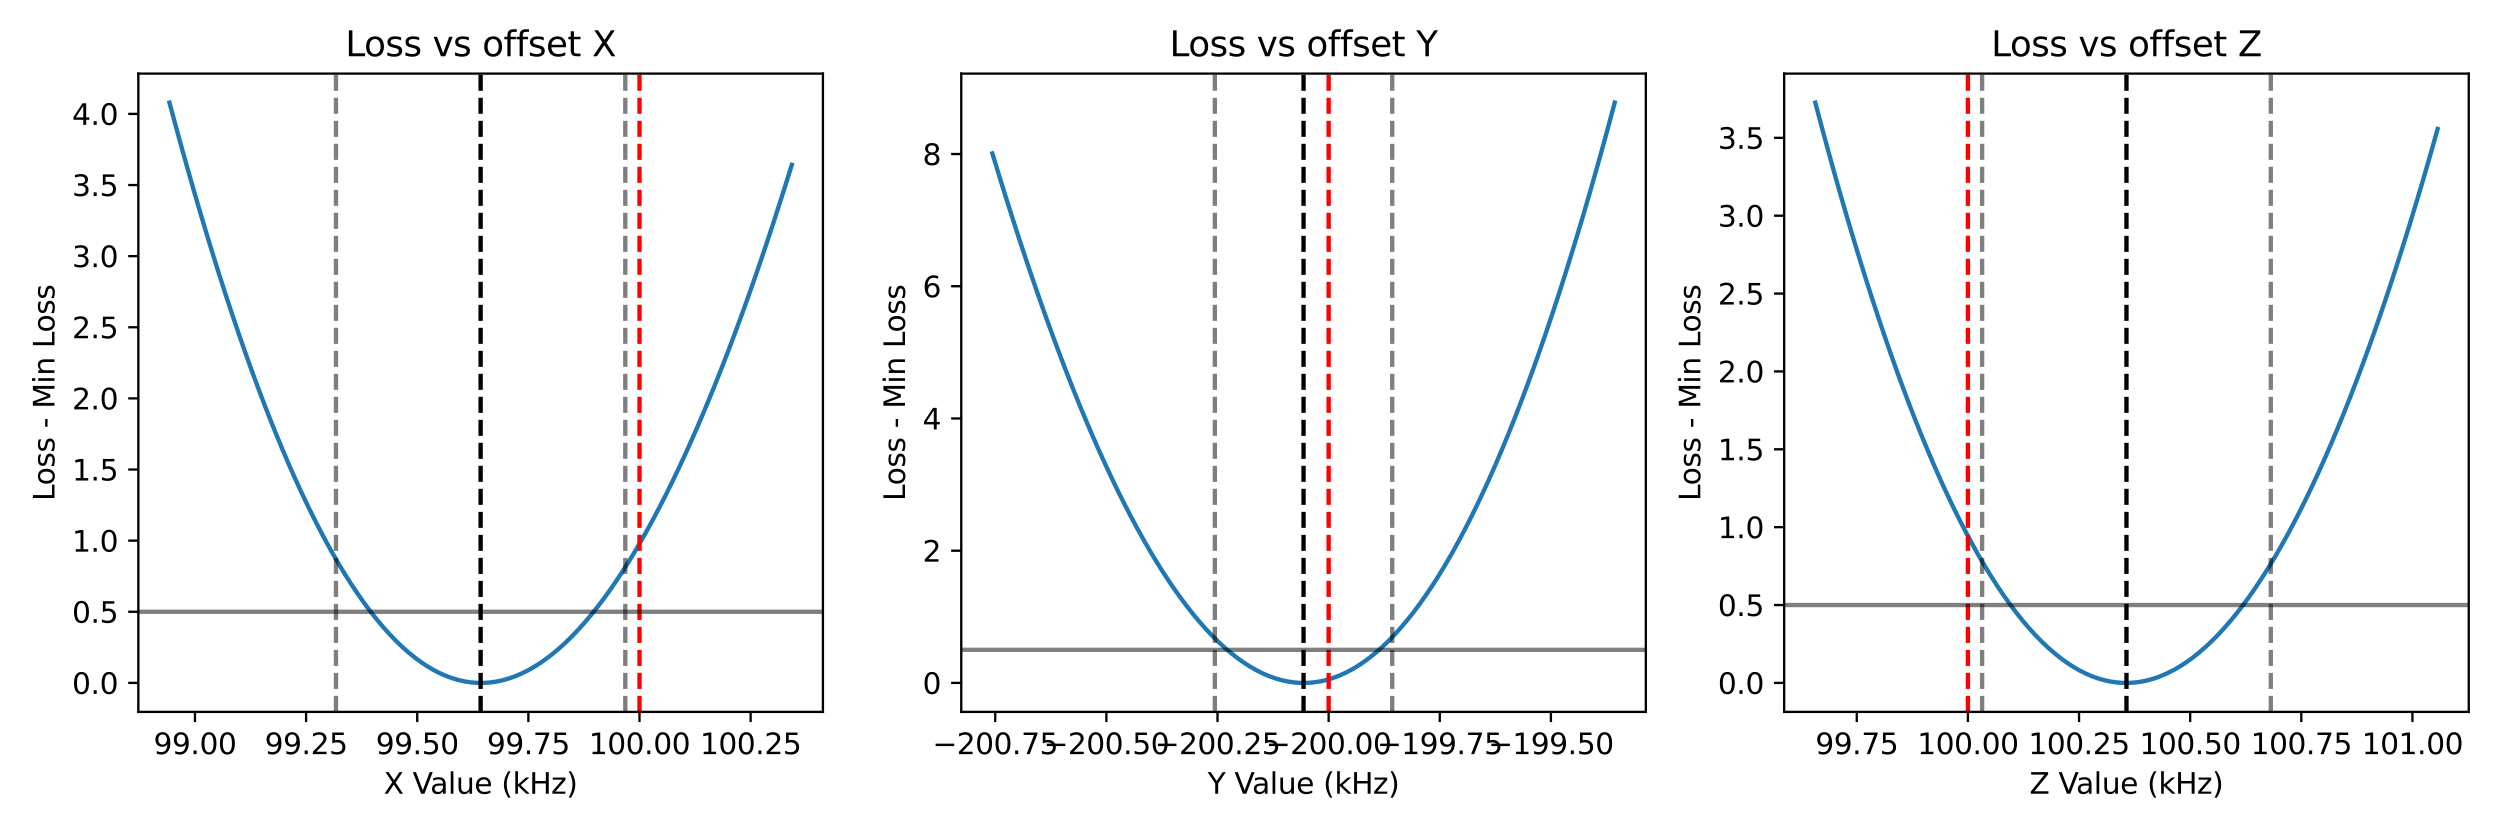 <?xml version="1.0" encoding="utf-8" standalone="no"?>
<!DOCTYPE svg PUBLIC "-//W3C//DTD SVG 1.1//EN"
  "http://www.w3.org/Graphics/SVG/1.1/DTD/svg11.dtd">
<svg xmlns:xlink="http://www.w3.org/1999/xlink" width="864pt" height="288pt" viewBox="0 0 864 288" xmlns="http://www.w3.org/2000/svg" version="1.1">
 <defs>
  <style type="text/css">*{stroke-linejoin: round; stroke-linecap: butt}</style>
 </defs>
 <g id="figure_1">
  <g id="patch_1">
   <path d="M 0 288 
L 864 288 
L 864 0 
L 0 0 
z
" style="fill: #ffffff"/>
  </g>
  <g id="axes_1">
   <g id="patch_2">
    <path d="M 47.81 246.04 
L 284.4 246.04 
L 284.4 25.44 
L 47.81 25.44 
z
" style="fill: #ffffff"/>
   </g>
   <g id="matplotlib.axis_1">
    <g id="xtick_1">
     <g id="line2d_1">
      <defs>
       <path id="m829be3cd97" d="M 0 0 
L 0 3.5 
" style="stroke: #000000; stroke-width: 0.8"/>
      </defs>
      <g>
       <use xlink:href="#m829be3cd97" x="67.38" y="246.04" style="stroke: #000000; stroke-width: 0.8"/>
      </g>
     </g>
     <g id="text_1">
      <!-- 99.00 -->
      <g transform="translate(53.066 260.638) scale(0.1 -0.1)">
       <defs>
        <path id="DejaVuSans-39" d="M 703 97 
L 703 672 
Q 941 559 1184 500 
Q 1428 441 1663 441 
Q 2288 441 2617 861 
Q 2947 1281 2994 2138 
Q 2813 1869 2534 1725 
Q 2256 1581 1919 1581 
Q 1219 1581 811 2004 
Q 403 2428 403 3163 
Q 403 3881 828 4315 
Q 1253 4750 1959 4750 
Q 2769 4750 3195 4129 
Q 3622 3509 3622 2328 
Q 3622 1225 3098 567 
Q 2575 -91 1691 -91 
Q 1453 -91 1209 -44 
Q 966 3 703 97 
z
M 1959 2075 
Q 2384 2075 2632 2365 
Q 2881 2656 2881 3163 
Q 2881 3666 2632 3958 
Q 2384 4250 1959 4250 
Q 1534 4250 1286 3958 
Q 1038 3666 1038 3163 
Q 1038 2656 1286 2365 
Q 1534 2075 1959 2075 
z
" transform="scale(0.016)"/>
        <path id="DejaVuSans-2e" d="M 684 794 
L 1344 794 
L 1344 0 
L 684 0 
L 684 794 
z
" transform="scale(0.016)"/>
        <path id="DejaVuSans-30" d="M 2034 4250 
Q 1547 4250 1301 3770 
Q 1056 3291 1056 2328 
Q 1056 1369 1301 889 
Q 1547 409 2034 409 
Q 2525 409 2770 889 
Q 3016 1369 3016 2328 
Q 3016 3291 2770 3770 
Q 2525 4250 2034 4250 
z
M 2034 4750 
Q 2819 4750 3233 4129 
Q 3647 3509 3647 2328 
Q 3647 1150 3233 529 
Q 2819 -91 2034 -91 
Q 1250 -91 836 529 
Q 422 1150 422 2328 
Q 422 3509 836 4129 
Q 1250 4750 2034 4750 
z
" transform="scale(0.016)"/>
       </defs>
       <use xlink:href="#DejaVuSans-39"/>
       <use xlink:href="#DejaVuSans-39" x="63.623"/>
       <use xlink:href="#DejaVuSans-2e" x="127.246"/>
       <use xlink:href="#DejaVuSans-30" x="159.033"/>
       <use xlink:href="#DejaVuSans-30" x="222.656"/>
      </g>
     </g>
    </g>
    <g id="xtick_2">
     <g id="line2d_2">
      <g>
       <use xlink:href="#m829be3cd97" x="105.787" y="246.04" style="stroke: #000000; stroke-width: 0.8"/>
      </g>
     </g>
     <g id="text_2">
      <!-- 99.25 -->
      <g transform="translate(91.473 260.638) scale(0.1 -0.1)">
       <defs>
        <path id="DejaVuSans-32" d="M 1228 531 
L 3431 531 
L 3431 0 
L 469 0 
L 469 531 
Q 828 903 1448 1529 
Q 2069 2156 2228 2338 
Q 2531 2678 2651 2914 
Q 2772 3150 2772 3378 
Q 2772 3750 2511 3984 
Q 2250 4219 1831 4219 
Q 1534 4219 1204 4116 
Q 875 4013 500 3803 
L 500 4441 
Q 881 4594 1212 4672 
Q 1544 4750 1819 4750 
Q 2544 4750 2975 4387 
Q 3406 4025 3406 3419 
Q 3406 3131 3298 2873 
Q 3191 2616 2906 2266 
Q 2828 2175 2409 1742 
Q 1991 1309 1228 531 
z
" transform="scale(0.016)"/>
        <path id="DejaVuSans-35" d="M 691 4666 
L 3169 4666 
L 3169 4134 
L 1269 4134 
L 1269 2991 
Q 1406 3038 1543 3061 
Q 1681 3084 1819 3084 
Q 2600 3084 3056 2656 
Q 3513 2228 3513 1497 
Q 3513 744 3044 326 
Q 2575 -91 1722 -91 
Q 1428 -91 1123 -41 
Q 819 9 494 109 
L 494 744 
Q 775 591 1075 516 
Q 1375 441 1709 441 
Q 2250 441 2565 725 
Q 2881 1009 2881 1497 
Q 2881 1984 2565 2268 
Q 2250 2553 1709 2553 
Q 1456 2553 1204 2497 
Q 953 2441 691 2322 
L 691 4666 
z
" transform="scale(0.016)"/>
       </defs>
       <use xlink:href="#DejaVuSans-39"/>
       <use xlink:href="#DejaVuSans-39" x="63.623"/>
       <use xlink:href="#DejaVuSans-2e" x="127.246"/>
       <use xlink:href="#DejaVuSans-32" x="159.033"/>
       <use xlink:href="#DejaVuSans-35" x="222.656"/>
      </g>
     </g>
    </g>
    <g id="xtick_3">
     <g id="line2d_3">
      <g>
       <use xlink:href="#m829be3cd97" x="144.195" y="246.04" style="stroke: #000000; stroke-width: 0.8"/>
      </g>
     </g>
     <g id="text_3">
      <!-- 99.50 -->
      <g transform="translate(129.881 260.638) scale(0.1 -0.1)">
       <use xlink:href="#DejaVuSans-39"/>
       <use xlink:href="#DejaVuSans-39" x="63.623"/>
       <use xlink:href="#DejaVuSans-2e" x="127.246"/>
       <use xlink:href="#DejaVuSans-35" x="159.033"/>
       <use xlink:href="#DejaVuSans-30" x="222.656"/>
      </g>
     </g>
    </g>
    <g id="xtick_4">
     <g id="line2d_4">
      <g>
       <use xlink:href="#m829be3cd97" x="182.602" y="246.04" style="stroke: #000000; stroke-width: 0.8"/>
      </g>
     </g>
     <g id="text_4">
      <!-- 99.75 -->
      <g transform="translate(168.288 260.638) scale(0.1 -0.1)">
       <defs>
        <path id="DejaVuSans-37" d="M 525 4666 
L 3525 4666 
L 3525 4397 
L 1831 0 
L 1172 0 
L 2766 4134 
L 525 4134 
L 525 4666 
z
" transform="scale(0.016)"/>
       </defs>
       <use xlink:href="#DejaVuSans-39"/>
       <use xlink:href="#DejaVuSans-39" x="63.623"/>
       <use xlink:href="#DejaVuSans-2e" x="127.246"/>
       <use xlink:href="#DejaVuSans-37" x="159.033"/>
       <use xlink:href="#DejaVuSans-35" x="222.656"/>
      </g>
     </g>
    </g>
    <g id="xtick_5">
     <g id="line2d_5">
      <g>
       <use xlink:href="#m829be3cd97" x="221.01" y="246.04" style="stroke: #000000; stroke-width: 0.8"/>
      </g>
     </g>
     <g id="text_5">
      <!-- 100.00 -->
      <g transform="translate(203.515 260.638) scale(0.1 -0.1)">
       <defs>
        <path id="DejaVuSans-31" d="M 794 531 
L 1825 531 
L 1825 4091 
L 703 3866 
L 703 4441 
L 1819 4666 
L 2450 4666 
L 2450 531 
L 3481 531 
L 3481 0 
L 794 0 
L 794 531 
z
" transform="scale(0.016)"/>
       </defs>
       <use xlink:href="#DejaVuSans-31"/>
       <use xlink:href="#DejaVuSans-30" x="63.623"/>
       <use xlink:href="#DejaVuSans-30" x="127.246"/>
       <use xlink:href="#DejaVuSans-2e" x="190.869"/>
       <use xlink:href="#DejaVuSans-30" x="222.656"/>
       <use xlink:href="#DejaVuSans-30" x="286.279"/>
      </g>
     </g>
    </g>
    <g id="xtick_6">
     <g id="line2d_6">
      <g>
       <use xlink:href="#m829be3cd97" x="259.417" y="246.04" style="stroke: #000000; stroke-width: 0.8"/>
      </g>
     </g>
     <g id="text_6">
      <!-- 100.25 -->
      <g transform="translate(241.922 260.638) scale(0.1 -0.1)">
       <use xlink:href="#DejaVuSans-31"/>
       <use xlink:href="#DejaVuSans-30" x="63.623"/>
       <use xlink:href="#DejaVuSans-30" x="127.246"/>
       <use xlink:href="#DejaVuSans-2e" x="190.869"/>
       <use xlink:href="#DejaVuSans-32" x="222.656"/>
       <use xlink:href="#DejaVuSans-35" x="286.279"/>
      </g>
     </g>
    </g>
    <g id="text_7">
     <!-- X Value (kHz) -->
     <g transform="translate(132.589 274.317) scale(0.1 -0.1)">
      <defs>
       <path id="DejaVuSans-58" d="M 403 4666 
L 1081 4666 
L 2241 2931 
L 3406 4666 
L 4084 4666 
L 2584 2425 
L 4184 0 
L 3506 0 
L 2194 1984 
L 872 0 
L 191 0 
L 1856 2491 
L 403 4666 
z
" transform="scale(0.016)"/>
       <path id="DejaVuSans-20" transform="scale(0.016)"/>
       <path id="DejaVuSans-56" d="M 1831 0 
L 50 4666 
L 709 4666 
L 2188 738 
L 3669 4666 
L 4325 4666 
L 2547 0 
L 1831 0 
z
" transform="scale(0.016)"/>
       <path id="DejaVuSans-61" d="M 2194 1759 
Q 1497 1759 1228 1600 
Q 959 1441 959 1056 
Q 959 750 1161 570 
Q 1363 391 1709 391 
Q 2188 391 2477 730 
Q 2766 1069 2766 1631 
L 2766 1759 
L 2194 1759 
z
M 3341 1997 
L 3341 0 
L 2766 0 
L 2766 531 
Q 2569 213 2275 61 
Q 1981 -91 1556 -91 
Q 1019 -91 701 211 
Q 384 513 384 1019 
Q 384 1609 779 1909 
Q 1175 2209 1959 2209 
L 2766 2209 
L 2766 2266 
Q 2766 2663 2505 2880 
Q 2244 3097 1772 3097 
Q 1472 3097 1187 3025 
Q 903 2953 641 2809 
L 641 3341 
Q 956 3463 1253 3523 
Q 1550 3584 1831 3584 
Q 2591 3584 2966 3190 
Q 3341 2797 3341 1997 
z
" transform="scale(0.016)"/>
       <path id="DejaVuSans-6c" d="M 603 4863 
L 1178 4863 
L 1178 0 
L 603 0 
L 603 4863 
z
" transform="scale(0.016)"/>
       <path id="DejaVuSans-75" d="M 544 1381 
L 544 3500 
L 1119 3500 
L 1119 1403 
Q 1119 906 1312 657 
Q 1506 409 1894 409 
Q 2359 409 2629 706 
Q 2900 1003 2900 1516 
L 2900 3500 
L 3475 3500 
L 3475 0 
L 2900 0 
L 2900 538 
Q 2691 219 2414 64 
Q 2138 -91 1772 -91 
Q 1169 -91 856 284 
Q 544 659 544 1381 
z
M 1991 3584 
L 1991 3584 
z
" transform="scale(0.016)"/>
       <path id="DejaVuSans-65" d="M 3597 1894 
L 3597 1613 
L 953 1613 
Q 991 1019 1311 708 
Q 1631 397 2203 397 
Q 2534 397 2845 478 
Q 3156 559 3463 722 
L 3463 178 
Q 3153 47 2828 -22 
Q 2503 -91 2169 -91 
Q 1331 -91 842 396 
Q 353 884 353 1716 
Q 353 2575 817 3079 
Q 1281 3584 2069 3584 
Q 2775 3584 3186 3129 
Q 3597 2675 3597 1894 
z
M 3022 2063 
Q 3016 2534 2758 2815 
Q 2500 3097 2075 3097 
Q 1594 3097 1305 2825 
Q 1016 2553 972 2059 
L 3022 2063 
z
" transform="scale(0.016)"/>
       <path id="DejaVuSans-28" d="M 1984 4856 
Q 1566 4138 1362 3434 
Q 1159 2731 1159 2009 
Q 1159 1288 1364 580 
Q 1569 -128 1984 -844 
L 1484 -844 
Q 1016 -109 783 600 
Q 550 1309 550 2009 
Q 550 2706 781 3412 
Q 1013 4119 1484 4856 
L 1984 4856 
z
" transform="scale(0.016)"/>
       <path id="DejaVuSans-6b" d="M 581 4863 
L 1159 4863 
L 1159 1991 
L 2875 3500 
L 3609 3500 
L 1753 1863 
L 3688 0 
L 2938 0 
L 1159 1709 
L 1159 0 
L 581 0 
L 581 4863 
z
" transform="scale(0.016)"/>
       <path id="DejaVuSans-48" d="M 628 4666 
L 1259 4666 
L 1259 2753 
L 3553 2753 
L 3553 4666 
L 4184 4666 
L 4184 0 
L 3553 0 
L 3553 2222 
L 1259 2222 
L 1259 0 
L 628 0 
L 628 4666 
z
" transform="scale(0.016)"/>
       <path id="DejaVuSans-7a" d="M 353 3500 
L 3084 3500 
L 3084 2975 
L 922 459 
L 3084 459 
L 3084 0 
L 275 0 
L 275 525 
L 2438 3041 
L 353 3041 
L 353 3500 
z
" transform="scale(0.016)"/>
       <path id="DejaVuSans-29" d="M 513 4856 
L 1013 4856 
Q 1481 4119 1714 3412 
Q 1947 2706 1947 2009 
Q 1947 1309 1714 600 
Q 1481 -109 1013 -844 
L 513 -844 
Q 928 -128 1133 580 
Q 1338 1288 1338 2009 
Q 1338 2731 1133 3434 
Q 928 4138 513 4856 
z
" transform="scale(0.016)"/>
      </defs>
      <use xlink:href="#DejaVuSans-58"/>
      <use xlink:href="#DejaVuSans-20" x="68.506"/>
      <use xlink:href="#DejaVuSans-56" x="100.293"/>
      <use xlink:href="#DejaVuSans-61" x="160.951"/>
      <use xlink:href="#DejaVuSans-6c" x="222.23"/>
      <use xlink:href="#DejaVuSans-75" x="250.014"/>
      <use xlink:href="#DejaVuSans-65" x="313.393"/>
      <use xlink:href="#DejaVuSans-20" x="374.916"/>
      <use xlink:href="#DejaVuSans-28" x="406.703"/>
      <use xlink:href="#DejaVuSans-6b" x="445.717"/>
      <use xlink:href="#DejaVuSans-48" x="503.627"/>
      <use xlink:href="#DejaVuSans-7a" x="578.822"/>
      <use xlink:href="#DejaVuSans-29" x="631.312"/>
     </g>
    </g>
   </g>
   <g id="matplotlib.axis_2">
    <g id="ytick_1">
     <g id="line2d_7">
      <defs>
       <path id="mbc5a20b59f" d="M 0 0 
L -3.5 0 
" style="stroke: #000000; stroke-width: 0.8"/>
      </defs>
      <g>
       <use xlink:href="#mbc5a20b59f" x="47.81" y="236.013" style="stroke: #000000; stroke-width: 0.8"/>
      </g>
     </g>
     <g id="text_8">
      <!-- 0.0 -->
      <g transform="translate(24.907 239.812) scale(0.1 -0.1)">
       <use xlink:href="#DejaVuSans-30"/>
       <use xlink:href="#DejaVuSans-2e" x="63.623"/>
       <use xlink:href="#DejaVuSans-30" x="95.41"/>
      </g>
     </g>
    </g>
    <g id="ytick_2">
     <g id="line2d_8">
      <g>
       <use xlink:href="#mbc5a20b59f" x="47.81" y="211.431" style="stroke: #000000; stroke-width: 0.8"/>
      </g>
     </g>
     <g id="text_9">
      <!-- 0.5 -->
      <g transform="translate(24.907 215.231) scale(0.1 -0.1)">
       <use xlink:href="#DejaVuSans-30"/>
       <use xlink:href="#DejaVuSans-2e" x="63.623"/>
       <use xlink:href="#DejaVuSans-35" x="95.41"/>
      </g>
     </g>
    </g>
    <g id="ytick_3">
     <g id="line2d_9">
      <g>
       <use xlink:href="#mbc5a20b59f" x="47.81" y="186.85" style="stroke: #000000; stroke-width: 0.8"/>
      </g>
     </g>
     <g id="text_10">
      <!-- 1.0 -->
      <g transform="translate(24.907 190.649) scale(0.1 -0.1)">
       <use xlink:href="#DejaVuSans-31"/>
       <use xlink:href="#DejaVuSans-2e" x="63.623"/>
       <use xlink:href="#DejaVuSans-30" x="95.41"/>
      </g>
     </g>
    </g>
    <g id="ytick_4">
     <g id="line2d_10">
      <g>
       <use xlink:href="#mbc5a20b59f" x="47.81" y="162.269" style="stroke: #000000; stroke-width: 0.8"/>
      </g>
     </g>
     <g id="text_11">
      <!-- 1.5 -->
      <g transform="translate(24.907 166.068) scale(0.1 -0.1)">
       <use xlink:href="#DejaVuSans-31"/>
       <use xlink:href="#DejaVuSans-2e" x="63.623"/>
       <use xlink:href="#DejaVuSans-35" x="95.41"/>
      </g>
     </g>
    </g>
    <g id="ytick_5">
     <g id="line2d_11">
      <g>
       <use xlink:href="#mbc5a20b59f" x="47.81" y="137.688" style="stroke: #000000; stroke-width: 0.8"/>
      </g>
     </g>
     <g id="text_12">
      <!-- 2.0 -->
      <g transform="translate(24.907 141.487) scale(0.1 -0.1)">
       <use xlink:href="#DejaVuSans-32"/>
       <use xlink:href="#DejaVuSans-2e" x="63.623"/>
       <use xlink:href="#DejaVuSans-30" x="95.41"/>
      </g>
     </g>
    </g>
    <g id="ytick_6">
     <g id="line2d_12">
      <g>
       <use xlink:href="#mbc5a20b59f" x="47.81" y="113.106" style="stroke: #000000; stroke-width: 0.8"/>
      </g>
     </g>
     <g id="text_13">
      <!-- 2.5 -->
      <g transform="translate(24.907 116.906) scale(0.1 -0.1)">
       <use xlink:href="#DejaVuSans-32"/>
       <use xlink:href="#DejaVuSans-2e" x="63.623"/>
       <use xlink:href="#DejaVuSans-35" x="95.41"/>
      </g>
     </g>
    </g>
    <g id="ytick_7">
     <g id="line2d_13">
      <g>
       <use xlink:href="#mbc5a20b59f" x="47.81" y="88.525" style="stroke: #000000; stroke-width: 0.8"/>
      </g>
     </g>
     <g id="text_14">
      <!-- 3.0 -->
      <g transform="translate(24.907 92.324) scale(0.1 -0.1)">
       <defs>
        <path id="DejaVuSans-33" d="M 2597 2516 
Q 3050 2419 3304 2112 
Q 3559 1806 3559 1356 
Q 3559 666 3084 287 
Q 2609 -91 1734 -91 
Q 1441 -91 1130 -33 
Q 819 25 488 141 
L 488 750 
Q 750 597 1062 519 
Q 1375 441 1716 441 
Q 2309 441 2620 675 
Q 2931 909 2931 1356 
Q 2931 1769 2642 2001 
Q 2353 2234 1838 2234 
L 1294 2234 
L 1294 2753 
L 1863 2753 
Q 2328 2753 2575 2939 
Q 2822 3125 2822 3475 
Q 2822 3834 2567 4026 
Q 2313 4219 1838 4219 
Q 1578 4219 1281 4162 
Q 984 4106 628 3988 
L 628 4550 
Q 988 4650 1302 4700 
Q 1616 4750 1894 4750 
Q 2613 4750 3031 4423 
Q 3450 4097 3450 3541 
Q 3450 3153 3228 2886 
Q 3006 2619 2597 2516 
z
" transform="scale(0.016)"/>
       </defs>
       <use xlink:href="#DejaVuSans-33"/>
       <use xlink:href="#DejaVuSans-2e" x="63.623"/>
       <use xlink:href="#DejaVuSans-30" x="95.41"/>
      </g>
     </g>
    </g>
    <g id="ytick_8">
     <g id="line2d_14">
      <g>
       <use xlink:href="#mbc5a20b59f" x="47.81" y="63.944" style="stroke: #000000; stroke-width: 0.8"/>
      </g>
     </g>
     <g id="text_15">
      <!-- 3.5 -->
      <g transform="translate(24.907 67.743) scale(0.1 -0.1)">
       <use xlink:href="#DejaVuSans-33"/>
       <use xlink:href="#DejaVuSans-2e" x="63.623"/>
       <use xlink:href="#DejaVuSans-35" x="95.41"/>
      </g>
     </g>
    </g>
    <g id="ytick_9">
     <g id="line2d_15">
      <g>
       <use xlink:href="#mbc5a20b59f" x="47.81" y="39.363" style="stroke: #000000; stroke-width: 0.8"/>
      </g>
     </g>
     <g id="text_16">
      <!-- 4.0 -->
      <g transform="translate(24.907 43.162) scale(0.1 -0.1)">
       <defs>
        <path id="DejaVuSans-34" d="M 2419 4116 
L 825 1625 
L 2419 1625 
L 2419 4116 
z
M 2253 4666 
L 3047 4666 
L 3047 1625 
L 3713 1625 
L 3713 1100 
L 3047 1100 
L 3047 0 
L 2419 0 
L 2419 1100 
L 313 1100 
L 313 1709 
L 2253 4666 
z
" transform="scale(0.016)"/>
       </defs>
       <use xlink:href="#DejaVuSans-34"/>
       <use xlink:href="#DejaVuSans-2e" x="63.623"/>
       <use xlink:href="#DejaVuSans-30" x="95.41"/>
      </g>
     </g>
    </g>
    <g id="text_17">
     <!-- Loss - Min Loss -->
     <g transform="translate(18.827 173.117) rotate(-90) scale(0.1 -0.1)">
      <defs>
       <path id="DejaVuSans-4c" d="M 628 4666 
L 1259 4666 
L 1259 531 
L 3531 531 
L 3531 0 
L 628 0 
L 628 4666 
z
" transform="scale(0.016)"/>
       <path id="DejaVuSans-6f" d="M 1959 3097 
Q 1497 3097 1228 2736 
Q 959 2375 959 1747 
Q 959 1119 1226 758 
Q 1494 397 1959 397 
Q 2419 397 2687 759 
Q 2956 1122 2956 1747 
Q 2956 2369 2687 2733 
Q 2419 3097 1959 3097 
z
M 1959 3584 
Q 2709 3584 3137 3096 
Q 3566 2609 3566 1747 
Q 3566 888 3137 398 
Q 2709 -91 1959 -91 
Q 1206 -91 779 398 
Q 353 888 353 1747 
Q 353 2609 779 3096 
Q 1206 3584 1959 3584 
z
" transform="scale(0.016)"/>
       <path id="DejaVuSans-73" d="M 2834 3397 
L 2834 2853 
Q 2591 2978 2328 3040 
Q 2066 3103 1784 3103 
Q 1356 3103 1142 2972 
Q 928 2841 928 2578 
Q 928 2378 1081 2264 
Q 1234 2150 1697 2047 
L 1894 2003 
Q 2506 1872 2764 1633 
Q 3022 1394 3022 966 
Q 3022 478 2636 193 
Q 2250 -91 1575 -91 
Q 1294 -91 989 -36 
Q 684 19 347 128 
L 347 722 
Q 666 556 975 473 
Q 1284 391 1588 391 
Q 1994 391 2212 530 
Q 2431 669 2431 922 
Q 2431 1156 2273 1281 
Q 2116 1406 1581 1522 
L 1381 1569 
Q 847 1681 609 1914 
Q 372 2147 372 2553 
Q 372 3047 722 3315 
Q 1072 3584 1716 3584 
Q 2034 3584 2315 3537 
Q 2597 3491 2834 3397 
z
" transform="scale(0.016)"/>
       <path id="DejaVuSans-2d" d="M 313 2009 
L 1997 2009 
L 1997 1497 
L 313 1497 
L 313 2009 
z
" transform="scale(0.016)"/>
       <path id="DejaVuSans-4d" d="M 628 4666 
L 1569 4666 
L 2759 1491 
L 3956 4666 
L 4897 4666 
L 4897 0 
L 4281 0 
L 4281 4097 
L 3078 897 
L 2444 897 
L 1241 4097 
L 1241 0 
L 628 0 
L 628 4666 
z
" transform="scale(0.016)"/>
       <path id="DejaVuSans-69" d="M 603 3500 
L 1178 3500 
L 1178 0 
L 603 0 
L 603 3500 
z
M 603 4863 
L 1178 4863 
L 1178 4134 
L 603 4134 
L 603 4863 
z
" transform="scale(0.016)"/>
       <path id="DejaVuSans-6e" d="M 3513 2113 
L 3513 0 
L 2938 0 
L 2938 2094 
Q 2938 2591 2744 2837 
Q 2550 3084 2163 3084 
Q 1697 3084 1428 2787 
Q 1159 2491 1159 1978 
L 1159 0 
L 581 0 
L 581 3500 
L 1159 3500 
L 1159 2956 
Q 1366 3272 1645 3428 
Q 1925 3584 2291 3584 
Q 2894 3584 3203 3211 
Q 3513 2838 3513 2113 
z
" transform="scale(0.016)"/>
      </defs>
      <use xlink:href="#DejaVuSans-4c"/>
      <use xlink:href="#DejaVuSans-6f" x="53.963"/>
      <use xlink:href="#DejaVuSans-73" x="115.145"/>
      <use xlink:href="#DejaVuSans-73" x="167.244"/>
      <use xlink:href="#DejaVuSans-20" x="219.344"/>
      <use xlink:href="#DejaVuSans-2d" x="251.131"/>
      <use xlink:href="#DejaVuSans-20" x="287.215"/>
      <use xlink:href="#DejaVuSans-4d" x="319.002"/>
      <use xlink:href="#DejaVuSans-69" x="405.281"/>
      <use xlink:href="#DejaVuSans-6e" x="433.064"/>
      <use xlink:href="#DejaVuSans-20" x="496.443"/>
      <use xlink:href="#DejaVuSans-4c" x="528.23"/>
      <use xlink:href="#DejaVuSans-6f" x="582.193"/>
      <use xlink:href="#DejaVuSans-73" x="643.375"/>
      <use xlink:href="#DejaVuSans-73" x="695.475"/>
     </g>
    </g>
   </g>
   <g id="line2d_16">
    <path d="M 58.564 35.467 
L 60.737 43.548 
L 62.909 51.464 
L 65.082 59.213 
L 67.254 66.796 
L 69.427 74.213 
L 71.599 81.464 
L 73.772 88.548 
L 75.944 95.465 
L 78.117 102.216 
L 80.29 108.8 
L 82.462 115.217 
L 84.635 121.467 
L 86.807 127.549 
L 88.98 133.465 
L 91.152 139.213 
L 93.325 144.794 
L 95.497 150.208 
L 97.67 155.455 
L 99.842 160.534 
L 102.015 165.446 
L 104.188 170.191 
L 106.36 174.769 
L 108.533 179.181 
L 110.705 183.425 
L 112.878 187.502 
L 115.05 191.413 
L 117.223 195.158 
L 119.395 198.736 
L 121.568 202.148 
L 123.74 205.395 
L 125.913 208.475 
L 128.085 211.391 
L 130.258 214.141 
L 132.431 216.727 
L 134.603 219.148 
L 136.776 221.405 
L 138.948 223.499 
L 141.121 225.429 
L 143.293 227.196 
L 145.466 228.8 
L 147.638 230.242 
L 149.811 231.523 
L 151.983 232.643 
L 154.156 233.602 
L 156.329 234.401 
L 158.501 235.04 
L 160.674 235.52 
L 162.846 235.842 
L 165.019 236.006 
L 167.191 236.013 
L 169.364 235.863 
L 171.536 235.557 
L 173.709 235.096 
L 175.881 234.48 
L 178.054 233.71 
L 180.227 232.787 
L 182.399 231.712 
L 184.572 230.484 
L 186.744 229.105 
L 188.917 227.576 
L 191.089 225.897 
L 193.262 224.069 
L 195.434 222.092 
L 197.607 219.968 
L 199.779 217.697 
L 201.952 215.28 
L 204.125 212.717 
L 206.297 210.009 
L 208.47 207.157 
L 210.642 204.161 
L 212.815 201.023 
L 214.987 197.741 
L 217.16 194.318 
L 219.332 190.754 
L 221.505 187.05 
L 223.677 183.205 
L 225.85 179.22 
L 228.022 175.096 
L 230.195 170.834 
L 232.368 166.433 
L 234.54 161.895 
L 236.713 157.219 
L 238.885 152.406 
L 241.058 147.456 
L 243.23 142.37 
L 245.403 137.147 
L 247.575 131.789 
L 249.748 126.295 
L 251.92 120.665 
L 254.093 114.901 
L 256.266 109.001 
L 258.438 102.966 
L 260.611 96.797 
L 262.783 90.493 
L 264.956 84.055 
L 267.128 77.482 
L 269.301 70.776 
L 271.473 63.935 
L 273.646 56.96 
" clip-path="url(#p8abc8e3c8f)" style="fill: none; stroke: #1f77b4; stroke-width: 1.5; stroke-linecap: square"/>
   </g>
   <g id="line2d_17">
    <path d="M 166.105 246.04 
L 166.105 25.44 
" clip-path="url(#p8abc8e3c8f)" style="fill: none; stroke-dasharray: 5.55,2.4; stroke-dashoffset: 0; stroke: #000000; stroke-width: 1.5"/>
   </g>
   <g id="line2d_18">
    <path d="M 221.01 246.04 
L 221.01 25.44 
" clip-path="url(#p8abc8e3c8f)" style="fill: none; stroke-dasharray: 5.55,2.4; stroke-dashoffset: 0; stroke: #ff0000; stroke-width: 1.5"/>
   </g>
   <g id="line2d_19">
    <path d="M 47.81 211.431 
L 284.4 211.431 
" clip-path="url(#p8abc8e3c8f)" style="fill: none; stroke: #000000; stroke-opacity: 0.5; stroke-width: 1.5; stroke-linecap: square"/>
   </g>
   <g id="line2d_20">
    <path d="M 116.109 246.04 
L 116.109 25.44 
" clip-path="url(#p8abc8e3c8f)" style="fill: none; stroke-dasharray: 5.55,2.4; stroke-dashoffset: 0; stroke: #000000; stroke-opacity: 0.5; stroke-width: 1.5"/>
   </g>
   <g id="line2d_21">
    <path d="M 216.101 246.04 
L 216.101 25.44 
" clip-path="url(#p8abc8e3c8f)" style="fill: none; stroke-dasharray: 5.55,2.4; stroke-dashoffset: 0; stroke: #000000; stroke-opacity: 0.5; stroke-width: 1.5"/>
   </g>
   <g id="patch_3">
    <path d="M 47.81 246.04 
L 47.81 25.44 
" style="fill: none; stroke: #000000; stroke-width: 0.8; stroke-linejoin: miter; stroke-linecap: square"/>
   </g>
   <g id="patch_4">
    <path d="M 284.4 246.04 
L 284.4 25.44 
" style="fill: none; stroke: #000000; stroke-width: 0.8; stroke-linejoin: miter; stroke-linecap: square"/>
   </g>
   <g id="patch_5">
    <path d="M 47.81 246.04 
L 284.4 246.04 
" style="fill: none; stroke: #000000; stroke-width: 0.8; stroke-linejoin: miter; stroke-linecap: square"/>
   </g>
   <g id="patch_6">
    <path d="M 47.81 25.44 
L 284.4 25.44 
" style="fill: none; stroke: #000000; stroke-width: 0.8; stroke-linejoin: miter; stroke-linecap: square"/>
   </g>
   <g id="text_18">
    <!-- Loss vs offset X -->
    <g transform="translate(119.372 19.44) scale(0.12 -0.12)">
     <defs>
      <path id="DejaVuSans-76" d="M 191 3500 
L 800 3500 
L 1894 563 
L 2988 3500 
L 3597 3500 
L 2284 0 
L 1503 0 
L 191 3500 
z
" transform="scale(0.016)"/>
      <path id="DejaVuSans-66" d="M 2375 4863 
L 2375 4384 
L 1825 4384 
Q 1516 4384 1395 4259 
Q 1275 4134 1275 3809 
L 1275 3500 
L 2222 3500 
L 2222 3053 
L 1275 3053 
L 1275 0 
L 697 0 
L 697 3053 
L 147 3053 
L 147 3500 
L 697 3500 
L 697 3744 
Q 697 4328 969 4595 
Q 1241 4863 1831 4863 
L 2375 4863 
z
" transform="scale(0.016)"/>
      <path id="DejaVuSans-74" d="M 1172 4494 
L 1172 3500 
L 2356 3500 
L 2356 3053 
L 1172 3053 
L 1172 1153 
Q 1172 725 1289 603 
Q 1406 481 1766 481 
L 2356 481 
L 2356 0 
L 1766 0 
Q 1100 0 847 248 
Q 594 497 594 1153 
L 594 3053 
L 172 3053 
L 172 3500 
L 594 3500 
L 594 4494 
L 1172 4494 
z
" transform="scale(0.016)"/>
     </defs>
     <use xlink:href="#DejaVuSans-4c"/>
     <use xlink:href="#DejaVuSans-6f" x="53.963"/>
     <use xlink:href="#DejaVuSans-73" x="115.145"/>
     <use xlink:href="#DejaVuSans-73" x="167.244"/>
     <use xlink:href="#DejaVuSans-20" x="219.344"/>
     <use xlink:href="#DejaVuSans-76" x="251.131"/>
     <use xlink:href="#DejaVuSans-73" x="310.311"/>
     <use xlink:href="#DejaVuSans-20" x="362.41"/>
     <use xlink:href="#DejaVuSans-6f" x="394.197"/>
     <use xlink:href="#DejaVuSans-66" x="455.379"/>
     <use xlink:href="#DejaVuSans-66" x="490.584"/>
     <use xlink:href="#DejaVuSans-73" x="525.789"/>
     <use xlink:href="#DejaVuSans-65" x="577.889"/>
     <use xlink:href="#DejaVuSans-74" x="639.412"/>
     <use xlink:href="#DejaVuSans-20" x="678.621"/>
     <use xlink:href="#DejaVuSans-58" x="710.408"/>
    </g>
   </g>
  </g>
  <g id="axes_2">
   <g id="patch_7">
    <path d="M 332.21 246.04 
L 568.8 246.04 
L 568.8 25.44 
L 332.21 25.44 
z
" style="fill: #ffffff"/>
   </g>
   <g id="matplotlib.axis_3">
    <g id="xtick_7">
     <g id="line2d_22">
      <g>
       <use xlink:href="#m829be3cd97" x="343.956" y="246.04" style="stroke: #000000; stroke-width: 0.8"/>
      </g>
     </g>
     <g id="text_19">
      <!-- −200.75 -->
      <g transform="translate(322.271 260.638) scale(0.1 -0.1)">
       <defs>
        <path id="DejaVuSans-2212" d="M 678 2272 
L 4684 2272 
L 4684 1741 
L 678 1741 
L 678 2272 
z
" transform="scale(0.016)"/>
       </defs>
       <use xlink:href="#DejaVuSans-2212"/>
       <use xlink:href="#DejaVuSans-32" x="83.789"/>
       <use xlink:href="#DejaVuSans-30" x="147.412"/>
       <use xlink:href="#DejaVuSans-30" x="211.035"/>
       <use xlink:href="#DejaVuSans-2e" x="274.658"/>
       <use xlink:href="#DejaVuSans-37" x="306.445"/>
       <use xlink:href="#DejaVuSans-35" x="370.068"/>
      </g>
     </g>
    </g>
    <g id="xtick_8">
     <g id="line2d_23">
      <g>
       <use xlink:href="#m829be3cd97" x="382.363" y="246.04" style="stroke: #000000; stroke-width: 0.8"/>
      </g>
     </g>
     <g id="text_20">
      <!-- −200.50 -->
      <g transform="translate(360.678 260.638) scale(0.1 -0.1)">
       <use xlink:href="#DejaVuSans-2212"/>
       <use xlink:href="#DejaVuSans-32" x="83.789"/>
       <use xlink:href="#DejaVuSans-30" x="147.412"/>
       <use xlink:href="#DejaVuSans-30" x="211.035"/>
       <use xlink:href="#DejaVuSans-2e" x="274.658"/>
       <use xlink:href="#DejaVuSans-35" x="306.445"/>
       <use xlink:href="#DejaVuSans-30" x="370.068"/>
      </g>
     </g>
    </g>
    <g id="xtick_9">
     <g id="line2d_24">
      <g>
       <use xlink:href="#m829be3cd97" x="420.771" y="246.04" style="stroke: #000000; stroke-width: 0.8"/>
      </g>
     </g>
     <g id="text_21">
      <!-- −200.25 -->
      <g transform="translate(399.086 260.638) scale(0.1 -0.1)">
       <use xlink:href="#DejaVuSans-2212"/>
       <use xlink:href="#DejaVuSans-32" x="83.789"/>
       <use xlink:href="#DejaVuSans-30" x="147.412"/>
       <use xlink:href="#DejaVuSans-30" x="211.035"/>
       <use xlink:href="#DejaVuSans-2e" x="274.658"/>
       <use xlink:href="#DejaVuSans-32" x="306.445"/>
       <use xlink:href="#DejaVuSans-35" x="370.068"/>
      </g>
     </g>
    </g>
    <g id="xtick_10">
     <g id="line2d_25">
      <g>
       <use xlink:href="#m829be3cd97" x="459.178" y="246.04" style="stroke: #000000; stroke-width: 0.8"/>
      </g>
     </g>
     <g id="text_22">
      <!-- −200.00 -->
      <g transform="translate(437.493 260.638) scale(0.1 -0.1)">
       <use xlink:href="#DejaVuSans-2212"/>
       <use xlink:href="#DejaVuSans-32" x="83.789"/>
       <use xlink:href="#DejaVuSans-30" x="147.412"/>
       <use xlink:href="#DejaVuSans-30" x="211.035"/>
       <use xlink:href="#DejaVuSans-2e" x="274.658"/>
       <use xlink:href="#DejaVuSans-30" x="306.445"/>
       <use xlink:href="#DejaVuSans-30" x="370.068"/>
      </g>
     </g>
    </g>
    <g id="xtick_11">
     <g id="line2d_26">
      <g>
       <use xlink:href="#m829be3cd97" x="497.586" y="246.04" style="stroke: #000000; stroke-width: 0.8"/>
      </g>
     </g>
     <g id="text_23">
      <!-- −199.75 -->
      <g transform="translate(475.901 260.638) scale(0.1 -0.1)">
       <use xlink:href="#DejaVuSans-2212"/>
       <use xlink:href="#DejaVuSans-31" x="83.789"/>
       <use xlink:href="#DejaVuSans-39" x="147.412"/>
       <use xlink:href="#DejaVuSans-39" x="211.035"/>
       <use xlink:href="#DejaVuSans-2e" x="274.658"/>
       <use xlink:href="#DejaVuSans-37" x="306.445"/>
       <use xlink:href="#DejaVuSans-35" x="370.068"/>
      </g>
     </g>
    </g>
    <g id="xtick_12">
     <g id="line2d_27">
      <g>
       <use xlink:href="#m829be3cd97" x="535.993" y="246.04" style="stroke: #000000; stroke-width: 0.8"/>
      </g>
     </g>
     <g id="text_24">
      <!-- −199.50 -->
      <g transform="translate(514.308 260.638) scale(0.1 -0.1)">
       <use xlink:href="#DejaVuSans-2212"/>
       <use xlink:href="#DejaVuSans-31" x="83.789"/>
       <use xlink:href="#DejaVuSans-39" x="147.412"/>
       <use xlink:href="#DejaVuSans-39" x="211.035"/>
       <use xlink:href="#DejaVuSans-2e" x="274.658"/>
       <use xlink:href="#DejaVuSans-35" x="306.445"/>
       <use xlink:href="#DejaVuSans-30" x="370.068"/>
      </g>
     </g>
    </g>
    <g id="text_25">
     <!-- Y Value (kHz) -->
     <g transform="translate(417.36 274.317) scale(0.1 -0.1)">
      <defs>
       <path id="DejaVuSans-59" d="M -13 4666 
L 666 4666 
L 1959 2747 
L 3244 4666 
L 3922 4666 
L 2272 2222 
L 2272 0 
L 1638 0 
L 1638 2222 
L -13 4666 
z
" transform="scale(0.016)"/>
      </defs>
      <use xlink:href="#DejaVuSans-59"/>
      <use xlink:href="#DejaVuSans-20" x="61.084"/>
      <use xlink:href="#DejaVuSans-56" x="92.871"/>
      <use xlink:href="#DejaVuSans-61" x="153.529"/>
      <use xlink:href="#DejaVuSans-6c" x="214.809"/>
      <use xlink:href="#DejaVuSans-75" x="242.592"/>
      <use xlink:href="#DejaVuSans-65" x="305.971"/>
      <use xlink:href="#DejaVuSans-20" x="367.494"/>
      <use xlink:href="#DejaVuSans-28" x="399.281"/>
      <use xlink:href="#DejaVuSans-6b" x="438.295"/>
      <use xlink:href="#DejaVuSans-48" x="496.205"/>
      <use xlink:href="#DejaVuSans-7a" x="571.4"/>
      <use xlink:href="#DejaVuSans-29" x="623.891"/>
     </g>
    </g>
   </g>
   <g id="matplotlib.axis_4">
    <g id="ytick_10">
     <g id="line2d_28">
      <g>
       <use xlink:href="#mbc5a20b59f" x="332.21" y="236.013" style="stroke: #000000; stroke-width: 0.8"/>
      </g>
     </g>
     <g id="text_26">
      <!-- 0 -->
      <g transform="translate(318.848 239.812) scale(0.1 -0.1)">
       <use xlink:href="#DejaVuSans-30"/>
      </g>
     </g>
    </g>
    <g id="ytick_11">
     <g id="line2d_29">
      <g>
       <use xlink:href="#mbc5a20b59f" x="332.21" y="190.317" style="stroke: #000000; stroke-width: 0.8"/>
      </g>
     </g>
     <g id="text_27">
      <!-- 2 -->
      <g transform="translate(318.848 194.117) scale(0.1 -0.1)">
       <use xlink:href="#DejaVuSans-32"/>
      </g>
     </g>
    </g>
    <g id="ytick_12">
     <g id="line2d_30">
      <g>
       <use xlink:href="#mbc5a20b59f" x="332.21" y="144.622" style="stroke: #000000; stroke-width: 0.8"/>
      </g>
     </g>
     <g id="text_28">
      <!-- 4 -->
      <g transform="translate(318.848 148.421) scale(0.1 -0.1)">
       <use xlink:href="#DejaVuSans-34"/>
      </g>
     </g>
    </g>
    <g id="ytick_13">
     <g id="line2d_31">
      <g>
       <use xlink:href="#mbc5a20b59f" x="332.21" y="98.927" style="stroke: #000000; stroke-width: 0.8"/>
      </g>
     </g>
     <g id="text_29">
      <!-- 6 -->
      <g transform="translate(318.848 102.726) scale(0.1 -0.1)">
       <defs>
        <path id="DejaVuSans-36" d="M 2113 2584 
Q 1688 2584 1439 2293 
Q 1191 2003 1191 1497 
Q 1191 994 1439 701 
Q 1688 409 2113 409 
Q 2538 409 2786 701 
Q 3034 994 3034 1497 
Q 3034 2003 2786 2293 
Q 2538 2584 2113 2584 
z
M 3366 4563 
L 3366 3988 
Q 3128 4100 2886 4159 
Q 2644 4219 2406 4219 
Q 1781 4219 1451 3797 
Q 1122 3375 1075 2522 
Q 1259 2794 1537 2939 
Q 1816 3084 2150 3084 
Q 2853 3084 3261 2657 
Q 3669 2231 3669 1497 
Q 3669 778 3244 343 
Q 2819 -91 2113 -91 
Q 1303 -91 875 529 
Q 447 1150 447 2328 
Q 447 3434 972 4092 
Q 1497 4750 2381 4750 
Q 2619 4750 2861 4703 
Q 3103 4656 3366 4563 
z
" transform="scale(0.016)"/>
       </defs>
       <use xlink:href="#DejaVuSans-36"/>
      </g>
     </g>
    </g>
    <g id="ytick_14">
     <g id="line2d_32">
      <g>
       <use xlink:href="#mbc5a20b59f" x="332.21" y="53.231" style="stroke: #000000; stroke-width: 0.8"/>
      </g>
     </g>
     <g id="text_30">
      <!-- 8 -->
      <g transform="translate(318.848 57.03) scale(0.1 -0.1)">
       <defs>
        <path id="DejaVuSans-38" d="M 2034 2216 
Q 1584 2216 1326 1975 
Q 1069 1734 1069 1313 
Q 1069 891 1326 650 
Q 1584 409 2034 409 
Q 2484 409 2743 651 
Q 3003 894 3003 1313 
Q 3003 1734 2745 1975 
Q 2488 2216 2034 2216 
z
M 1403 2484 
Q 997 2584 770 2862 
Q 544 3141 544 3541 
Q 544 4100 942 4425 
Q 1341 4750 2034 4750 
Q 2731 4750 3128 4425 
Q 3525 4100 3525 3541 
Q 3525 3141 3298 2862 
Q 3072 2584 2669 2484 
Q 3125 2378 3379 2068 
Q 3634 1759 3634 1313 
Q 3634 634 3220 271 
Q 2806 -91 2034 -91 
Q 1263 -91 848 271 
Q 434 634 434 1313 
Q 434 1759 690 2068 
Q 947 2378 1403 2484 
z
M 1172 3481 
Q 1172 3119 1398 2916 
Q 1625 2713 2034 2713 
Q 2441 2713 2670 2916 
Q 2900 3119 2900 3481 
Q 2900 3844 2670 4047 
Q 2441 4250 2034 4250 
Q 1625 4250 1398 4047 
Q 1172 3844 1172 3481 
z
" transform="scale(0.016)"/>
       </defs>
       <use xlink:href="#DejaVuSans-38"/>
      </g>
     </g>
    </g>
    <g id="text_31">
     <!-- Loss - Min Loss -->
     <g transform="translate(312.768 173.117) rotate(-90) scale(0.1 -0.1)">
      <use xlink:href="#DejaVuSans-4c"/>
      <use xlink:href="#DejaVuSans-6f" x="53.963"/>
      <use xlink:href="#DejaVuSans-73" x="115.145"/>
      <use xlink:href="#DejaVuSans-73" x="167.244"/>
      <use xlink:href="#DejaVuSans-20" x="219.344"/>
      <use xlink:href="#DejaVuSans-2d" x="251.131"/>
      <use xlink:href="#DejaVuSans-20" x="287.215"/>
      <use xlink:href="#DejaVuSans-4d" x="319.002"/>
      <use xlink:href="#DejaVuSans-69" x="405.281"/>
      <use xlink:href="#DejaVuSans-6e" x="433.064"/>
      <use xlink:href="#DejaVuSans-20" x="496.443"/>
      <use xlink:href="#DejaVuSans-4c" x="528.23"/>
      <use xlink:href="#DejaVuSans-6f" x="582.193"/>
      <use xlink:href="#DejaVuSans-73" x="643.375"/>
      <use xlink:href="#DejaVuSans-73" x="695.475"/>
     </g>
    </g>
   </g>
   <g id="line2d_33">
    <path d="M 342.964 53.015 
L 345.137 60.154 
L 347.309 67.163 
L 349.482 74.038 
L 351.654 80.779 
L 353.827 87.386 
L 355.999 93.857 
L 358.172 100.192 
L 360.344 106.39 
L 362.517 112.449 
L 364.69 118.369 
L 366.862 124.15 
L 369.035 129.79 
L 371.207 135.29 
L 373.38 140.648 
L 375.552 145.865 
L 377.725 150.938 
L 379.897 155.869 
L 382.07 160.657 
L 384.242 165.3 
L 386.415 169.8 
L 388.588 174.155 
L 390.76 178.365 
L 392.933 182.43 
L 395.105 186.349 
L 397.278 190.122 
L 399.45 193.75 
L 401.623 197.23 
L 403.795 200.564 
L 405.968 203.751 
L 408.14 206.791 
L 410.313 209.683 
L 412.485 212.426 
L 414.658 215.022 
L 416.831 217.468 
L 419.003 219.765 
L 421.176 221.913 
L 423.348 223.911 
L 425.521 225.758 
L 427.693 227.455 
L 429.866 229 
L 432.038 230.393 
L 434.211 231.634 
L 436.383 232.722 
L 438.556 233.656 
L 440.729 234.437 
L 442.901 235.063 
L 445.074 235.535 
L 447.246 235.85 
L 449.419 236.01 
L 451.591 236.013 
L 453.764 235.858 
L 455.936 235.546 
L 458.109 235.075 
L 460.281 234.446 
L 462.454 233.657 
L 464.627 232.708 
L 466.799 231.598 
L 468.972 230.327 
L 471.144 228.895 
L 473.317 227.3 
L 475.489 225.543 
L 477.662 223.623 
L 479.834 221.539 
L 482.007 219.292 
L 484.179 216.88 
L 486.352 214.303 
L 488.525 211.561 
L 490.697 208.654 
L 492.87 205.581 
L 495.042 202.342 
L 497.215 198.937 
L 499.387 195.365 
L 501.56 191.626 
L 503.732 187.72 
L 505.905 183.646 
L 508.077 179.405 
L 510.25 174.996 
L 512.422 170.42 
L 514.595 165.675 
L 516.768 160.762 
L 518.94 155.681 
L 521.113 150.431 
L 523.285 145.014 
L 525.458 139.427 
L 527.63 133.673 
L 529.803 127.75 
L 531.975 121.658 
L 534.148 115.399 
L 536.32 108.971 
L 538.493 102.375 
L 540.666 95.611 
L 542.838 88.679 
L 545.011 81.579 
L 547.183 74.311 
L 549.356 66.877 
L 551.528 59.274 
L 553.701 51.505 
L 555.873 43.57 
L 558.046 35.467 
" clip-path="url(#p5c08b52f9a)" style="fill: none; stroke: #1f77b4; stroke-width: 1.5; stroke-linecap: square"/>
   </g>
   <g id="line2d_34">
    <path d="M 450.505 246.04 
L 450.505 25.44 
" clip-path="url(#p5c08b52f9a)" style="fill: none; stroke-dasharray: 5.55,2.4; stroke-dashoffset: 0; stroke: #000000; stroke-width: 1.5"/>
   </g>
   <g id="line2d_35">
    <path d="M 459.178 246.04 
L 459.178 25.44 
" clip-path="url(#p5c08b52f9a)" style="fill: none; stroke-dasharray: 5.55,2.4; stroke-dashoffset: 0; stroke: #ff0000; stroke-width: 1.5"/>
   </g>
   <g id="line2d_36">
    <path d="M 332.21 224.589 
L 568.8 224.589 
" clip-path="url(#p5c08b52f9a)" style="fill: none; stroke: #000000; stroke-opacity: 0.5; stroke-width: 1.5; stroke-linecap: square"/>
   </g>
   <g id="line2d_37">
    <path d="M 419.857 246.04 
L 419.857 25.44 
" clip-path="url(#p5c08b52f9a)" style="fill: none; stroke-dasharray: 5.55,2.4; stroke-dashoffset: 0; stroke: #000000; stroke-opacity: 0.5; stroke-width: 1.5"/>
   </g>
   <g id="line2d_38">
    <path d="M 481.153 246.04 
L 481.153 25.44 
" clip-path="url(#p5c08b52f9a)" style="fill: none; stroke-dasharray: 5.55,2.4; stroke-dashoffset: 0; stroke: #000000; stroke-opacity: 0.5; stroke-width: 1.5"/>
   </g>
   <g id="patch_8">
    <path d="M 332.21 246.04 
L 332.21 25.44 
" style="fill: none; stroke: #000000; stroke-width: 0.8; stroke-linejoin: miter; stroke-linecap: square"/>
   </g>
   <g id="patch_9">
    <path d="M 568.8 246.04 
L 568.8 25.44 
" style="fill: none; stroke: #000000; stroke-width: 0.8; stroke-linejoin: miter; stroke-linecap: square"/>
   </g>
   <g id="patch_10">
    <path d="M 332.21 246.04 
L 568.8 246.04 
" style="fill: none; stroke: #000000; stroke-width: 0.8; stroke-linejoin: miter; stroke-linecap: square"/>
   </g>
   <g id="patch_11">
    <path d="M 332.21 25.44 
L 568.8 25.44 
" style="fill: none; stroke: #000000; stroke-width: 0.8; stroke-linejoin: miter; stroke-linecap: square"/>
   </g>
   <g id="text_32">
    <!-- Loss vs offset Y -->
    <g transform="translate(404.217 19.44) scale(0.12 -0.12)">
     <use xlink:href="#DejaVuSans-4c"/>
     <use xlink:href="#DejaVuSans-6f" x="53.963"/>
     <use xlink:href="#DejaVuSans-73" x="115.145"/>
     <use xlink:href="#DejaVuSans-73" x="167.244"/>
     <use xlink:href="#DejaVuSans-20" x="219.344"/>
     <use xlink:href="#DejaVuSans-76" x="251.131"/>
     <use xlink:href="#DejaVuSans-73" x="310.311"/>
     <use xlink:href="#DejaVuSans-20" x="362.41"/>
     <use xlink:href="#DejaVuSans-6f" x="394.197"/>
     <use xlink:href="#DejaVuSans-66" x="455.379"/>
     <use xlink:href="#DejaVuSans-66" x="490.584"/>
     <use xlink:href="#DejaVuSans-73" x="525.789"/>
     <use xlink:href="#DejaVuSans-65" x="577.889"/>
     <use xlink:href="#DejaVuSans-74" x="639.412"/>
     <use xlink:href="#DejaVuSans-20" x="678.621"/>
     <use xlink:href="#DejaVuSans-59" x="710.408"/>
    </g>
   </g>
  </g>
  <g id="axes_3">
   <g id="patch_12">
    <path d="M 616.61 246.04 
L 853.2 246.04 
L 853.2 25.44 
L 616.61 25.44 
z
" style="fill: #ffffff"/>
   </g>
   <g id="matplotlib.axis_5">
    <g id="xtick_13">
     <g id="line2d_39">
      <g>
       <use xlink:href="#m829be3cd97" x="641.702" y="246.04" style="stroke: #000000; stroke-width: 0.8"/>
      </g>
     </g>
     <g id="text_33">
      <!-- 99.75 -->
      <g transform="translate(627.388 260.638) scale(0.1 -0.1)">
       <use xlink:href="#DejaVuSans-39"/>
       <use xlink:href="#DejaVuSans-39" x="63.623"/>
       <use xlink:href="#DejaVuSans-2e" x="127.246"/>
       <use xlink:href="#DejaVuSans-37" x="159.033"/>
       <use xlink:href="#DejaVuSans-35" x="222.656"/>
      </g>
     </g>
    </g>
    <g id="xtick_14">
     <g id="line2d_40">
      <g>
       <use xlink:href="#m829be3cd97" x="680.109" y="246.04" style="stroke: #000000; stroke-width: 0.8"/>
      </g>
     </g>
     <g id="text_34">
      <!-- 100.00 -->
      <g transform="translate(662.614 260.638) scale(0.1 -0.1)">
       <use xlink:href="#DejaVuSans-31"/>
       <use xlink:href="#DejaVuSans-30" x="63.623"/>
       <use xlink:href="#DejaVuSans-30" x="127.246"/>
       <use xlink:href="#DejaVuSans-2e" x="190.869"/>
       <use xlink:href="#DejaVuSans-30" x="222.656"/>
       <use xlink:href="#DejaVuSans-30" x="286.279"/>
      </g>
     </g>
    </g>
    <g id="xtick_15">
     <g id="line2d_41">
      <g>
       <use xlink:href="#m829be3cd97" x="718.517" y="246.04" style="stroke: #000000; stroke-width: 0.8"/>
      </g>
     </g>
     <g id="text_35">
      <!-- 100.25 -->
      <g transform="translate(701.021 260.638) scale(0.1 -0.1)">
       <use xlink:href="#DejaVuSans-31"/>
       <use xlink:href="#DejaVuSans-30" x="63.623"/>
       <use xlink:href="#DejaVuSans-30" x="127.246"/>
       <use xlink:href="#DejaVuSans-2e" x="190.869"/>
       <use xlink:href="#DejaVuSans-32" x="222.656"/>
       <use xlink:href="#DejaVuSans-35" x="286.279"/>
      </g>
     </g>
    </g>
    <g id="xtick_16">
     <g id="line2d_42">
      <g>
       <use xlink:href="#m829be3cd97" x="756.924" y="246.04" style="stroke: #000000; stroke-width: 0.8"/>
      </g>
     </g>
     <g id="text_36">
      <!-- 100.50 -->
      <g transform="translate(739.429 260.638) scale(0.1 -0.1)">
       <use xlink:href="#DejaVuSans-31"/>
       <use xlink:href="#DejaVuSans-30" x="63.623"/>
       <use xlink:href="#DejaVuSans-30" x="127.246"/>
       <use xlink:href="#DejaVuSans-2e" x="190.869"/>
       <use xlink:href="#DejaVuSans-35" x="222.656"/>
       <use xlink:href="#DejaVuSans-30" x="286.279"/>
      </g>
     </g>
    </g>
    <g id="xtick_17">
     <g id="line2d_43">
      <g>
       <use xlink:href="#m829be3cd97" x="795.332" y="246.04" style="stroke: #000000; stroke-width: 0.8"/>
      </g>
     </g>
     <g id="text_37">
      <!-- 100.75 -->
      <g transform="translate(777.836 260.638) scale(0.1 -0.1)">
       <use xlink:href="#DejaVuSans-31"/>
       <use xlink:href="#DejaVuSans-30" x="63.623"/>
       <use xlink:href="#DejaVuSans-30" x="127.246"/>
       <use xlink:href="#DejaVuSans-2e" x="190.869"/>
       <use xlink:href="#DejaVuSans-37" x="222.656"/>
       <use xlink:href="#DejaVuSans-35" x="286.279"/>
      </g>
     </g>
    </g>
    <g id="xtick_18">
     <g id="line2d_44">
      <g>
       <use xlink:href="#m829be3cd97" x="833.739" y="246.04" style="stroke: #000000; stroke-width: 0.8"/>
      </g>
     </g>
     <g id="text_38">
      <!-- 101.00 -->
      <g transform="translate(816.244 260.638) scale(0.1 -0.1)">
       <use xlink:href="#DejaVuSans-31"/>
       <use xlink:href="#DejaVuSans-30" x="63.623"/>
       <use xlink:href="#DejaVuSans-31" x="127.246"/>
       <use xlink:href="#DejaVuSans-2e" x="190.869"/>
       <use xlink:href="#DejaVuSans-30" x="222.656"/>
       <use xlink:href="#DejaVuSans-30" x="286.279"/>
      </g>
     </g>
    </g>
    <g id="text_39">
     <!-- Z Value (kHz) -->
     <g transform="translate(701.389 274.317) scale(0.1 -0.1)">
      <defs>
       <path id="DejaVuSans-5a" d="M 359 4666 
L 4025 4666 
L 4025 4184 
L 1075 531 
L 4097 531 
L 4097 0 
L 288 0 
L 288 481 
L 3238 4134 
L 359 4134 
L 359 4666 
z
" transform="scale(0.016)"/>
      </defs>
      <use xlink:href="#DejaVuSans-5a"/>
      <use xlink:href="#DejaVuSans-20" x="68.506"/>
      <use xlink:href="#DejaVuSans-56" x="100.293"/>
      <use xlink:href="#DejaVuSans-61" x="160.951"/>
      <use xlink:href="#DejaVuSans-6c" x="222.23"/>
      <use xlink:href="#DejaVuSans-75" x="250.014"/>
      <use xlink:href="#DejaVuSans-65" x="313.393"/>
      <use xlink:href="#DejaVuSans-20" x="374.916"/>
      <use xlink:href="#DejaVuSans-28" x="406.703"/>
      <use xlink:href="#DejaVuSans-6b" x="445.717"/>
      <use xlink:href="#DejaVuSans-48" x="503.627"/>
      <use xlink:href="#DejaVuSans-7a" x="578.822"/>
      <use xlink:href="#DejaVuSans-29" x="631.312"/>
     </g>
    </g>
   </g>
   <g id="matplotlib.axis_6">
    <g id="ytick_15">
     <g id="line2d_45">
      <g>
       <use xlink:href="#mbc5a20b59f" x="616.61" y="236.013" style="stroke: #000000; stroke-width: 0.8"/>
      </g>
     </g>
     <g id="text_40">
      <!-- 0.0 -->
      <g transform="translate(593.707 239.812) scale(0.1 -0.1)">
       <use xlink:href="#DejaVuSans-30"/>
       <use xlink:href="#DejaVuSans-2e" x="63.623"/>
       <use xlink:href="#DejaVuSans-30" x="95.41"/>
      </g>
     </g>
    </g>
    <g id="ytick_16">
     <g id="line2d_46">
      <g>
       <use xlink:href="#mbc5a20b59f" x="616.61" y="209.101" style="stroke: #000000; stroke-width: 0.8"/>
      </g>
     </g>
     <g id="text_41">
      <!-- 0.5 -->
      <g transform="translate(593.707 212.9) scale(0.1 -0.1)">
       <use xlink:href="#DejaVuSans-30"/>
       <use xlink:href="#DejaVuSans-2e" x="63.623"/>
       <use xlink:href="#DejaVuSans-35" x="95.41"/>
      </g>
     </g>
    </g>
    <g id="ytick_17">
     <g id="line2d_47">
      <g>
       <use xlink:href="#mbc5a20b59f" x="616.61" y="182.189" style="stroke: #000000; stroke-width: 0.8"/>
      </g>
     </g>
     <g id="text_42">
      <!-- 1.0 -->
      <g transform="translate(593.707 185.989) scale(0.1 -0.1)">
       <use xlink:href="#DejaVuSans-31"/>
       <use xlink:href="#DejaVuSans-2e" x="63.623"/>
       <use xlink:href="#DejaVuSans-30" x="95.41"/>
      </g>
     </g>
    </g>
    <g id="ytick_18">
     <g id="line2d_48">
      <g>
       <use xlink:href="#mbc5a20b59f" x="616.61" y="155.278" style="stroke: #000000; stroke-width: 0.8"/>
      </g>
     </g>
     <g id="text_43">
      <!-- 1.5 -->
      <g transform="translate(593.707 159.077) scale(0.1 -0.1)">
       <use xlink:href="#DejaVuSans-31"/>
       <use xlink:href="#DejaVuSans-2e" x="63.623"/>
       <use xlink:href="#DejaVuSans-35" x="95.41"/>
      </g>
     </g>
    </g>
    <g id="ytick_19">
     <g id="line2d_49">
      <g>
       <use xlink:href="#mbc5a20b59f" x="616.61" y="128.366" style="stroke: #000000; stroke-width: 0.8"/>
      </g>
     </g>
     <g id="text_44">
      <!-- 2.0 -->
      <g transform="translate(593.707 132.165) scale(0.1 -0.1)">
       <use xlink:href="#DejaVuSans-32"/>
       <use xlink:href="#DejaVuSans-2e" x="63.623"/>
       <use xlink:href="#DejaVuSans-30" x="95.41"/>
      </g>
     </g>
    </g>
    <g id="ytick_20">
     <g id="line2d_50">
      <g>
       <use xlink:href="#mbc5a20b59f" x="616.61" y="101.454" style="stroke: #000000; stroke-width: 0.8"/>
      </g>
     </g>
     <g id="text_45">
      <!-- 2.5 -->
      <g transform="translate(593.707 105.254) scale(0.1 -0.1)">
       <use xlink:href="#DejaVuSans-32"/>
       <use xlink:href="#DejaVuSans-2e" x="63.623"/>
       <use xlink:href="#DejaVuSans-35" x="95.41"/>
      </g>
     </g>
    </g>
    <g id="ytick_21">
     <g id="line2d_51">
      <g>
       <use xlink:href="#mbc5a20b59f" x="616.61" y="74.543" style="stroke: #000000; stroke-width: 0.8"/>
      </g>
     </g>
     <g id="text_46">
      <!-- 3.0 -->
      <g transform="translate(593.707 78.342) scale(0.1 -0.1)">
       <use xlink:href="#DejaVuSans-33"/>
       <use xlink:href="#DejaVuSans-2e" x="63.623"/>
       <use xlink:href="#DejaVuSans-30" x="95.41"/>
      </g>
     </g>
    </g>
    <g id="ytick_22">
     <g id="line2d_52">
      <g>
       <use xlink:href="#mbc5a20b59f" x="616.61" y="47.631" style="stroke: #000000; stroke-width: 0.8"/>
      </g>
     </g>
     <g id="text_47">
      <!-- 3.5 -->
      <g transform="translate(593.707 51.43) scale(0.1 -0.1)">
       <use xlink:href="#DejaVuSans-33"/>
       <use xlink:href="#DejaVuSans-2e" x="63.623"/>
       <use xlink:href="#DejaVuSans-35" x="95.41"/>
      </g>
     </g>
    </g>
    <g id="text_48">
     <!-- Loss - Min Loss -->
     <g transform="translate(587.627 173.117) rotate(-90) scale(0.1 -0.1)">
      <use xlink:href="#DejaVuSans-4c"/>
      <use xlink:href="#DejaVuSans-6f" x="53.963"/>
      <use xlink:href="#DejaVuSans-73" x="115.145"/>
      <use xlink:href="#DejaVuSans-73" x="167.244"/>
      <use xlink:href="#DejaVuSans-20" x="219.344"/>
      <use xlink:href="#DejaVuSans-2d" x="251.131"/>
      <use xlink:href="#DejaVuSans-20" x="287.215"/>
      <use xlink:href="#DejaVuSans-4d" x="319.002"/>
      <use xlink:href="#DejaVuSans-69" x="405.281"/>
      <use xlink:href="#DejaVuSans-6e" x="433.064"/>
      <use xlink:href="#DejaVuSans-20" x="496.443"/>
      <use xlink:href="#DejaVuSans-4c" x="528.23"/>
      <use xlink:href="#DejaVuSans-6f" x="582.193"/>
      <use xlink:href="#DejaVuSans-73" x="643.375"/>
      <use xlink:href="#DejaVuSans-73" x="695.475"/>
     </g>
    </g>
   </g>
   <g id="line2d_53">
    <path d="M 627.364 35.467 
L 629.537 43.663 
L 631.709 51.683 
L 633.882 59.527 
L 636.054 67.195 
L 638.227 74.689 
L 640.399 82.007 
L 642.572 89.151 
L 644.744 96.119 
L 646.917 102.914 
L 649.09 109.534 
L 651.262 115.98 
L 653.435 122.252 
L 655.607 128.351 
L 657.78 134.278 
L 659.952 140.031 
L 662.125 145.612 
L 664.297 151.021 
L 666.47 156.259 
L 668.642 161.325 
L 670.815 166.221 
L 672.988 170.946 
L 675.16 175.501 
L 677.333 179.887 
L 679.505 184.104 
L 681.678 188.152 
L 683.85 192.032 
L 686.023 195.744 
L 688.195 199.29 
L 690.368 202.669 
L 692.54 205.881 
L 694.713 208.928 
L 696.885 211.81 
L 699.058 214.527 
L 701.231 217.08 
L 703.403 219.47 
L 705.576 221.696 
L 707.748 223.76 
L 709.921 225.661 
L 712.093 227.402 
L 714.266 228.98 
L 716.438 230.399 
L 718.611 231.657 
L 720.783 232.755 
L 722.956 233.694 
L 725.129 234.474 
L 727.301 235.095 
L 729.474 235.559 
L 731.646 235.864 
L 733.819 236.013 
L 735.991 236.004 
L 738.164 235.839 
L 740.336 235.517 
L 742.509 235.039 
L 744.681 234.405 
L 746.854 233.615 
L 749.027 232.67 
L 751.199 231.57 
L 753.372 230.315 
L 755.544 228.904 
L 757.717 227.339 
L 759.889 225.619 
L 762.062 223.744 
L 764.234 221.715 
L 766.407 219.53 
L 768.579 217.192 
L 770.752 214.698 
L 772.925 212.05 
L 775.097 209.247 
L 777.27 206.289 
L 779.442 203.175 
L 781.615 199.907 
L 783.787 196.484 
L 785.96 192.905 
L 788.132 189.17 
L 790.305 185.28 
L 792.477 181.233 
L 794.65 177.03 
L 796.822 172.671 
L 798.995 168.156 
L 801.168 163.483 
L 803.34 158.653 
L 805.513 153.666 
L 807.685 148.522 
L 809.858 143.219 
L 812.03 137.758 
L 814.203 132.139 
L 816.375 126.362 
L 818.548 120.425 
L 820.72 114.329 
L 822.893 108.074 
L 825.066 101.659 
L 827.238 95.085 
L 829.411 88.35 
L 831.583 81.455 
L 833.756 74.399 
L 835.928 67.182 
L 838.101 59.804 
L 840.273 52.265 
L 842.446 44.564 
" clip-path="url(#pdb6ba04043)" style="fill: none; stroke: #1f77b4; stroke-width: 1.5; stroke-linecap: square"/>
   </g>
   <g id="line2d_54">
    <path d="M 734.905 246.04 
L 734.905 25.44 
" clip-path="url(#pdb6ba04043)" style="fill: none; stroke-dasharray: 5.55,2.4; stroke-dashoffset: 0; stroke: #000000; stroke-width: 1.5"/>
   </g>
   <g id="line2d_55">
    <path d="M 680.109 246.04 
L 680.109 25.44 
" clip-path="url(#pdb6ba04043)" style="fill: none; stroke-dasharray: 5.55,2.4; stroke-dashoffset: 0; stroke: #ff0000; stroke-width: 1.5"/>
   </g>
   <g id="line2d_56">
    <path d="M 616.61 209.101 
L 853.2 209.101 
" clip-path="url(#pdb6ba04043)" style="fill: none; stroke: #000000; stroke-opacity: 0.5; stroke-width: 1.5; stroke-linecap: square"/>
   </g>
   <g id="line2d_57">
    <path d="M 685.018 246.04 
L 685.018 25.44 
" clip-path="url(#pdb6ba04043)" style="fill: none; stroke-dasharray: 5.55,2.4; stroke-dashoffset: 0; stroke: #000000; stroke-opacity: 0.5; stroke-width: 1.5"/>
   </g>
   <g id="line2d_58">
    <path d="M 784.792 246.04 
L 784.792 25.44 
" clip-path="url(#pdb6ba04043)" style="fill: none; stroke-dasharray: 5.55,2.4; stroke-dashoffset: 0; stroke: #000000; stroke-opacity: 0.5; stroke-width: 1.5"/>
   </g>
   <g id="patch_13">
    <path d="M 616.61 246.04 
L 616.61 25.44 
" style="fill: none; stroke: #000000; stroke-width: 0.8; stroke-linejoin: miter; stroke-linecap: square"/>
   </g>
   <g id="patch_14">
    <path d="M 853.2 246.04 
L 853.2 25.44 
" style="fill: none; stroke: #000000; stroke-width: 0.8; stroke-linejoin: miter; stroke-linecap: square"/>
   </g>
   <g id="patch_15">
    <path d="M 616.61 246.04 
L 853.2 246.04 
" style="fill: none; stroke: #000000; stroke-width: 0.8; stroke-linejoin: miter; stroke-linecap: square"/>
   </g>
   <g id="patch_16">
    <path d="M 616.61 25.44 
L 853.2 25.44 
" style="fill: none; stroke: #000000; stroke-width: 0.8; stroke-linejoin: miter; stroke-linecap: square"/>
   </g>
   <g id="text_49">
    <!-- Loss vs offset Z -->
    <g transform="translate(688.172 19.44) scale(0.12 -0.12)">
     <use xlink:href="#DejaVuSans-4c"/>
     <use xlink:href="#DejaVuSans-6f" x="53.963"/>
     <use xlink:href="#DejaVuSans-73" x="115.145"/>
     <use xlink:href="#DejaVuSans-73" x="167.244"/>
     <use xlink:href="#DejaVuSans-20" x="219.344"/>
     <use xlink:href="#DejaVuSans-76" x="251.131"/>
     <use xlink:href="#DejaVuSans-73" x="310.311"/>
     <use xlink:href="#DejaVuSans-20" x="362.41"/>
     <use xlink:href="#DejaVuSans-6f" x="394.197"/>
     <use xlink:href="#DejaVuSans-66" x="455.379"/>
     <use xlink:href="#DejaVuSans-66" x="490.584"/>
     <use xlink:href="#DejaVuSans-73" x="525.789"/>
     <use xlink:href="#DejaVuSans-65" x="577.889"/>
     <use xlink:href="#DejaVuSans-74" x="639.412"/>
     <use xlink:href="#DejaVuSans-20" x="678.621"/>
     <use xlink:href="#DejaVuSans-5a" x="710.408"/>
    </g>
   </g>
  </g>
 </g>
 <defs>
  <clipPath id="p8abc8e3c8f">
   <rect x="47.81" y="25.44" width="236.59" height="220.6"/>
  </clipPath>
  <clipPath id="p5c08b52f9a">
   <rect x="332.21" y="25.44" width="236.59" height="220.6"/>
  </clipPath>
  <clipPath id="pdb6ba04043">
   <rect x="616.61" y="25.44" width="236.59" height="220.6"/>
  </clipPath>
 </defs>
</svg>

